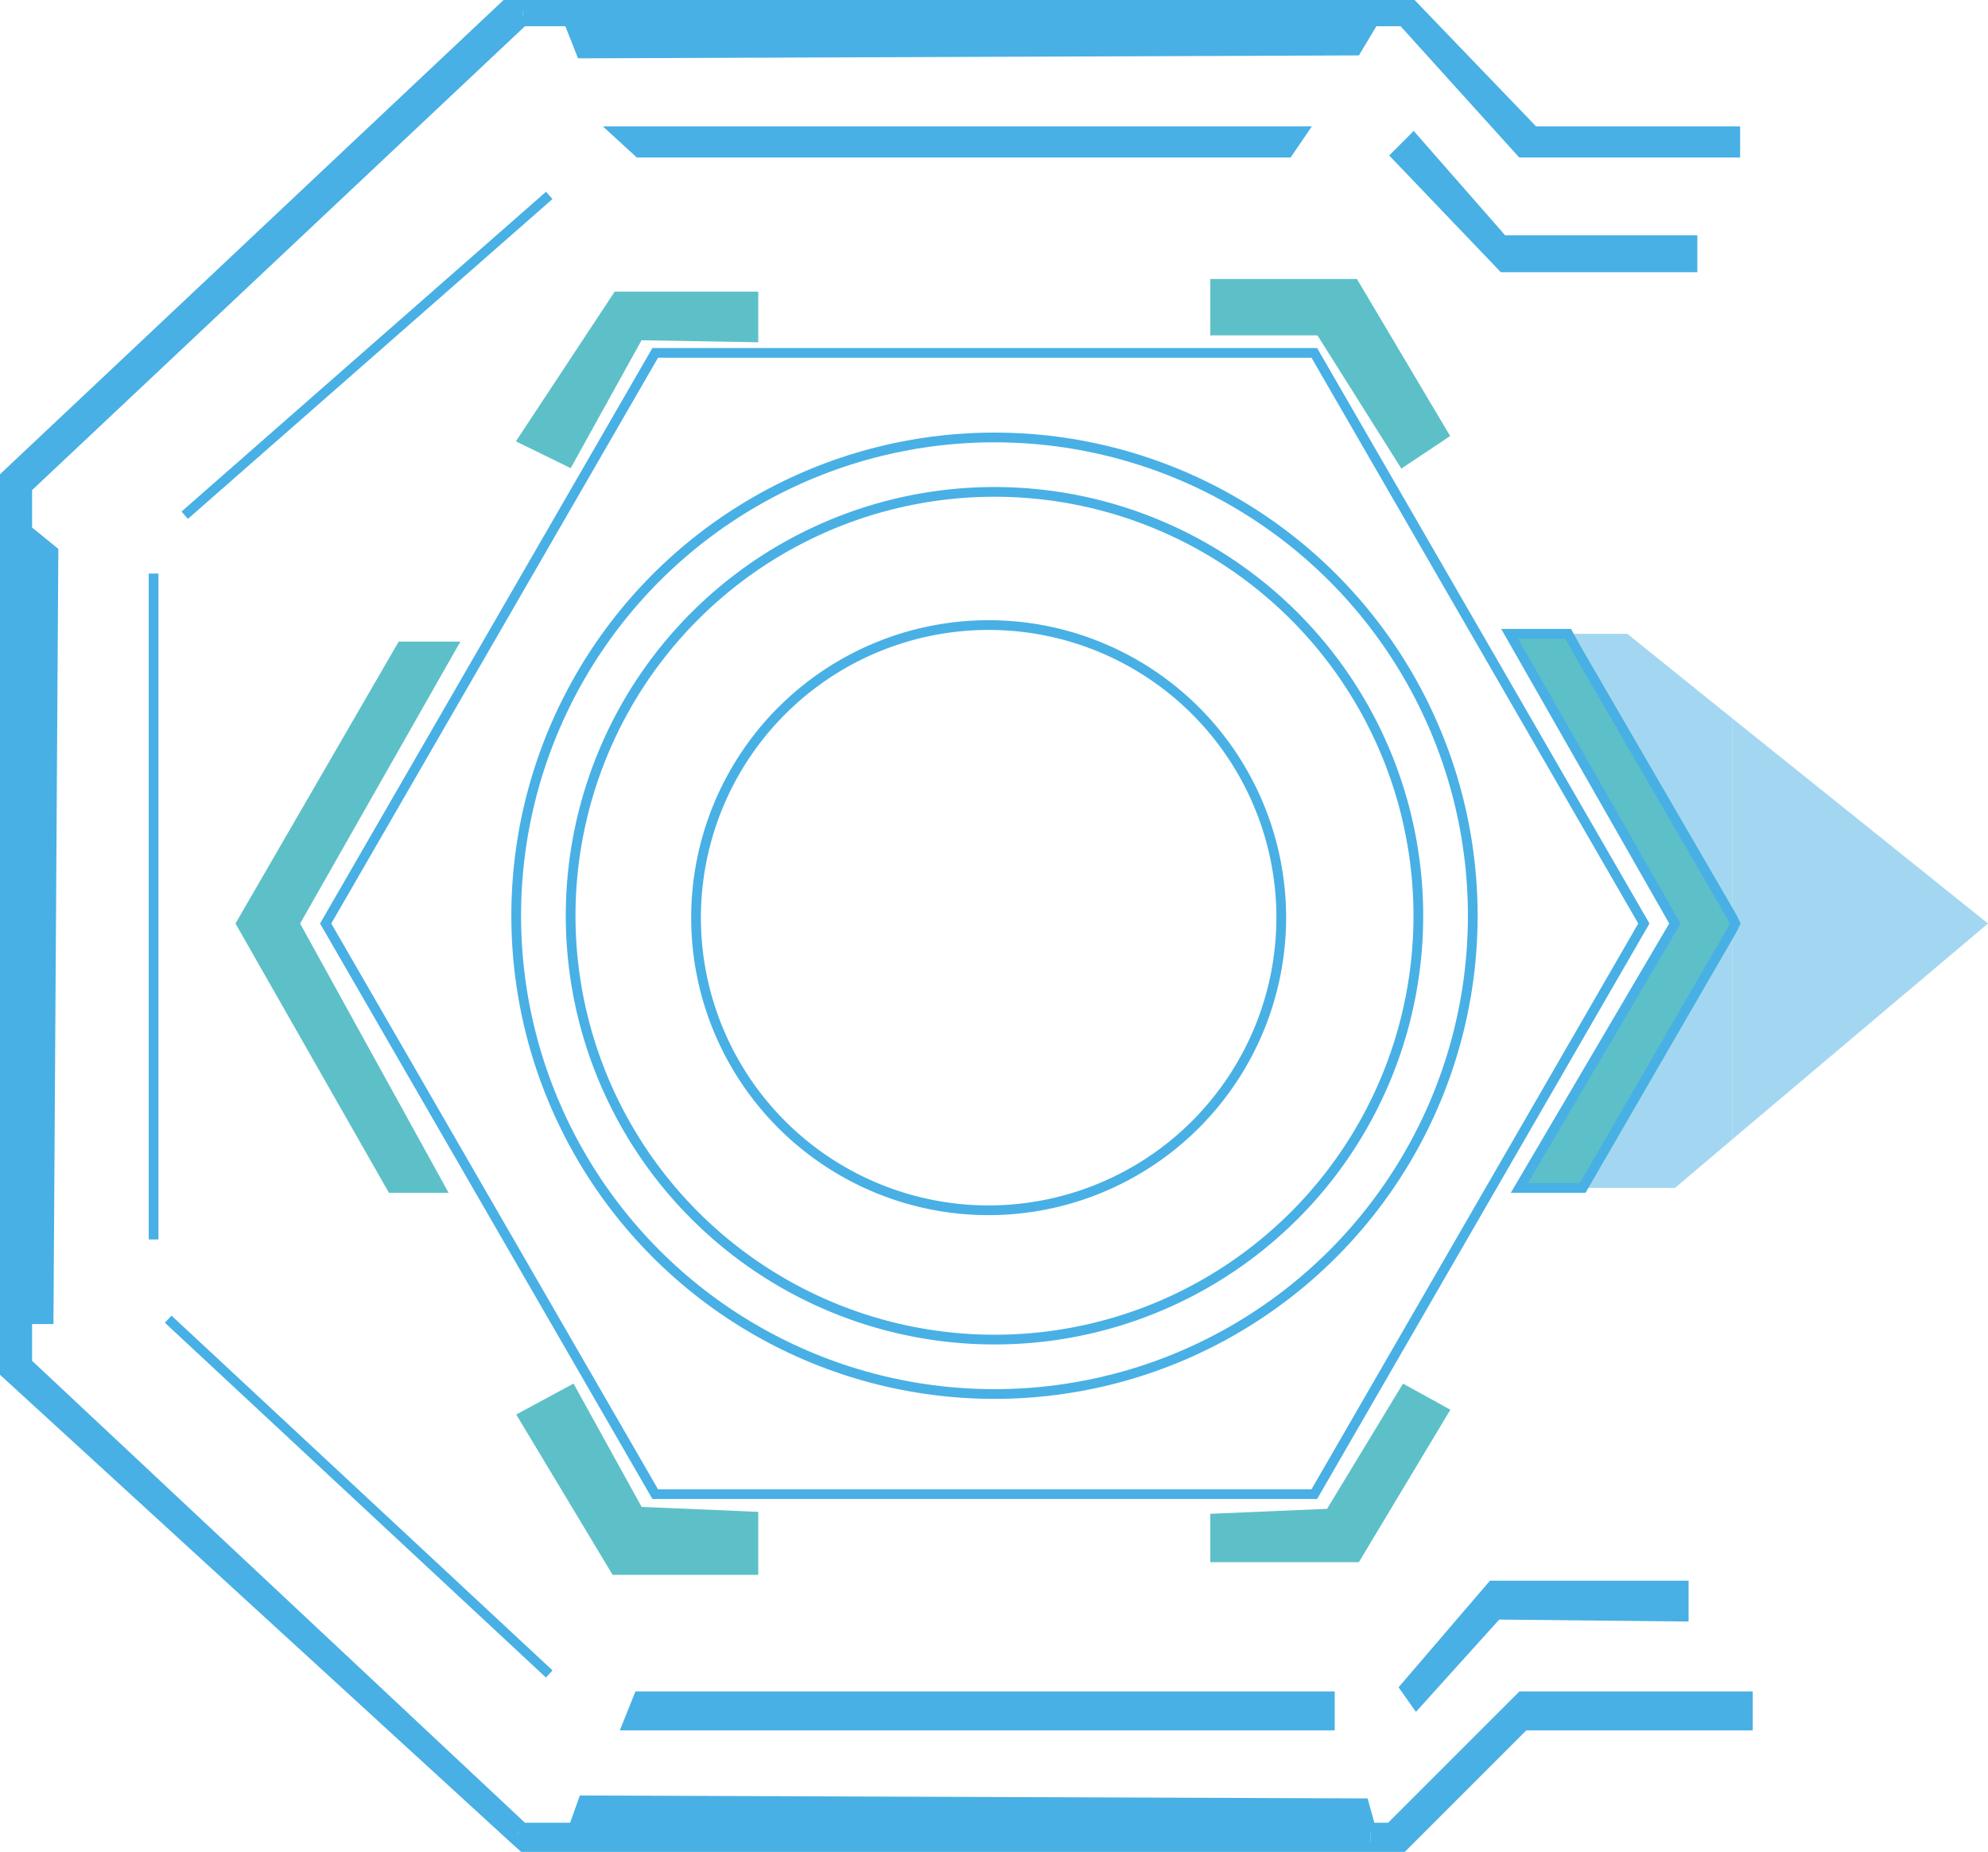 <svg xmlns="http://www.w3.org/2000/svg" viewBox="0 0 204.5 190.5"><defs>
<style>.cls-1,.cls-4{fill:#48b0e5;}.cls-1{opacity:0.5;isolation:isolate;}.cls-2,.cls-3{fill:#5dc0c8;}.cls-2,.cls-6{stroke:#5dc0c8;}.cls-2,.cls-5,.cls-6{stroke-miterlimit:10;}.cls-5,.cls-6,.cls-7{fill:none;}.cls-5{stroke:#48b0e5;}
</style>
</defs>
<title>資產 7</title><g id="圖層_2" data-name="圖層 2">
<g id="圖層_1-2" data-name="圖層 1"><g id="fill">
<g id="_群組_" data-name="&lt;群組&gt;">
<polygon id="_路徑_" data-name="&lt;路徑&gt;" class="cls-1" points="178.5 95 178.2 94.4 178.2 73.9 204.5 95 178.2 117.2 178.2 95.6 178.5 95"/>
<polygon id="_路徑_2" data-name="&lt;路徑&gt;" class="cls-1" points="167.4 65.2 178.2 73.9 178.2 94.4 162.3 67 161.3 65.2 167.4 65.2"/>
<polygon id="_路徑_3" data-name="&lt;路徑&gt;" class="cls-1" points="178.2 117.2 172.3 122.2 162.8 122.2 178.2 95.6 178.2 117.2"/>
<polygon id="_路徑_4" data-name="&lt;路徑&gt;" class="cls-2" points="161.3 65.2 162.3 67 178.2 94.4 178.2 95.6 162.8 122.2 156.3 122.2 172.3 95 155.3 65.2 161.3 65.2"/>
<polygon id="_路徑_5" data-name="&lt;路徑&gt;" class="cls-3" points="136.8 155.7 144.5 143 148.5 145.2 139.5 160.2 125 160.2 125 156.2 136.8 155.7"/>
<polygon id="_路徑_6" data-name="&lt;路徑&gt;" class="cls-3" points="139.3 29.2 148.5 44.7 144.3 47.5 135.8 34 125 34 125 29.2 139.3 29.2"/>
<polygon id="_路徑_7" data-name="&lt;路徑&gt;" class="cls-3" points="77.5 30.5 77.5 34.7 65.7 34.5 58.5 47.5 53.8 45.2 63.5 30.5 77.5 30.5"/>
<polygon id="_路徑_8" data-name="&lt;路徑&gt;" class="cls-3" points="46.5 66.5 30.3 95 45.3 122.2 40.3 122.2 24.8 95 41.3 66.5 46.5 66.5"/>
<polygon id="_路徑_9" data-name="&lt;路徑&gt;" class="cls-3" points="58.8 143 65.7 155.5 77.5 156 77.5 161.5 63.3 161.5 53.8 145.7 58.8 143"/>
<polygon id="_路徑_10" data-name="&lt;路徑&gt;" class="cls-4" points="173.2 163.1 173.2 166.3 154 166.1 145.7 175.3 144.5 173.6 153.5 163.1 173.2 163.1"/>
<polygon id="_路徑_11" data-name="&lt;路徑&gt;" class="cls-4" points="136.8 174.5 136.8 177.5 64.5 177.5 65.7 174.5 136.8 174.5"/>
<polygon id="_路徑_12" data-name="&lt;路徑&gt;" class="cls-4" points="134 13.5 132.5 15.7 65.7 15.7 63.3 13.5 134 13.5"/><polygon id="_路徑_13" data-name="&lt;路徑&gt;" class="cls-4" points="145.4 14.2 154.6 24.7 174.1 24.7 174.1 27.5 154.6 27.5 143.6 16 145.4 14.2"/>
<polygon id="_路徑_14" data-name="&lt;路徑&gt;" class="cls-4" points="178.5 13.5 178.5 15.7 156.5 15.7 144.3 2.2 141.3 2.2 139.5 5.2 59.8 5.5 58.5 2.2 53.8 2.2 53.8 0.5 145.3 0.5 157.8 13.5 178.5 13.5"/><polygon id="_路徑_15" data-name="&lt;路徑&gt;" class="cls-4" points="0.5 49 52 0.5 53.8 0.5 53.8 2.2 2.8 50.2 2.8 54.5 5.5 56.7 5 135.7 2.8 135.7 2.8 140.2 53.8 188 52.8 189.1 0.5 141.2 0.5 49"/>
<polygon id="_路徑_16" data-name="&lt;路徑&gt;" class="cls-4" points="179.8 174.5 179.8 177.5 156.8 177.5 144.3 190 141 190 141 188 143 188 156.5 174.5 179.8 174.5"/>
<polygon id="_路徑_17" data-name="&lt;路徑&gt;" class="cls-4" points="52.8 189.1 53.8 188 59 188 60 185.2 140.3 185.5 141 188 141 190 53.8 190 52.8 189.1"/>
<polygon id="_路徑_18" data-name="&lt;路徑&gt;" class="cls-5" points="145.4 14.2 143.6 16 154.6 27.5 174.1 27.5 174.1 24.7 154.6 24.7 145.4 14.2"/>
<polygon id="_路徑_19" data-name="&lt;路徑&gt;" class="cls-5" points="145.7 175.3 154 166.1 173.2 166.3 173.2 163.1 153.5 163.1 144.5 173.6 145.7 175.3"/>
<polygon id="_路徑_20" data-name="&lt;路徑&gt;" class="cls-5" points="135.2 36.3 169.1 95 135.2 153.7 67.4 153.7 33.5 95 67.4 36.3 135.2 36.3"/>
<polygon id="_路徑_21" data-name="&lt;路徑&gt;" class="cls-6" points="65.7 155.5 77.5 156 77.5 161.5 63.3 161.5 53.8 145.7 58.8 143 65.7 155.5"/>
<polygon id="_路徑_22" data-name="&lt;路徑&gt;" class="cls-6" points="136.8 155.7 144.5 143 148.5 145.2 139.5 160.2 125 160.2 125 156.2 136.8 155.7"/>
<polygon id="_路徑_23" data-name="&lt;路徑&gt;" class="cls-5" points="162.3 67 178.2 94.4 178.5 95 178.2 95.6 162.8 122.2 156.3 122.2 172.3 95 155.3 65.2 161.3 65.2 162.3 67"/>
<polyline id="_路徑_24" data-name="&lt;路徑&gt;" class="cls-7" points="161.3 65.2 167.4 65.2 178.2 73.9 204.5 95 178.2 117.2 172.3 122.2 162.8 122.2"/>
<polygon id="_路徑_25" data-name="&lt;路徑&gt;" class="cls-6" points="30.3 95 46.5 66.5 41.3 66.5 24.8 95 40.3 122.2 45.3 122.2 30.3 95"/>
<polygon id="_路徑_26" data-name="&lt;路徑&gt;" class="cls-6" points="65.7 34.5 77.5 34.7 77.5 30.5 63.5 30.5 53.8 45.2 58.5 47.5 65.7 34.5"/>
<polygon id="_路徑_27" data-name="&lt;路徑&gt;" class="cls-6" points="125 29.2 139.3 29.2 148.5 44.7 144.3 47.5 135.8 34 125 34 125 29.2"/>
<polygon id="_路徑_28" data-name="&lt;路徑&gt;" class="cls-5" points="65.7 174.5 136.8 174.5 136.8 177.5 64.5 177.5 65.7 174.5"/>
<polygon id="_路徑_29" data-name="&lt;路徑&gt;" class="cls-5" points="63.3 13.5 134 13.5 132.5 15.7 65.7 15.7 63.3 13.5"/>
<line id="_路徑_30" data-name="&lt;路徑&gt;" class="cls-5" x1="56.5" y1="172.2" x2="17.3" y2="135.7"/><line id="_路徑_31" data-name="&lt;路徑&gt;" class="cls-5" x1="15.8" y1="59" x2="15.8" y2="127.5"/><line id="_路徑_32" data-name="&lt;路徑&gt;" class="cls-5" x1="56.5" y1="20.1" x2="19" y2="53"/>
<polygon id="_路徑_33" data-name="&lt;路徑&gt;" class="cls-5" points="52 0.5 0.5 49 0.5 141.2 52.8 189.1 53.8 190 141 190 144.3 190 156.8 177.5 179.8 177.5 179.8 174.5 156.5 174.5 143 188 141 188 140.3 185.5 60 185.2 59 188 53.8 188 2.8 140.2 2.8 135.7 5 135.7 5.5 56.7 2.8 54.5 2.8 50.2 53.8 2.2 58.5 2.2 59.8 5.5 139.5 5.2 141.3 2.2 144.3 2.2 156.5 15.7 178.5 15.7 178.5 13.5 157.8 13.5 145.3 0.5 53.8 0.5 52 0.5"/>
<circle id="_路徑_34" data-name="&lt;路徑&gt;" class="cls-5" cx="102.3" cy="94.2" r="49.2"/>
<path id="_路徑_35" data-name="&lt;路徑&gt;" class="cls-5" d="M102.3,137.8a43.6,43.6,0,1,1,43.6-43.6A43.57,43.57,0,0,1,102.3,137.8Z"/>
<path id="_路徑_36" data-name="&lt;路徑&gt;" class="cls-5" d="M101.7,124.5a30.1,30.1,0,1,1,30.1-30.1A30.13,30.13,0,0,1,101.7,124.5Z"/>
</g>
</g>
</g>
</g>
</svg>